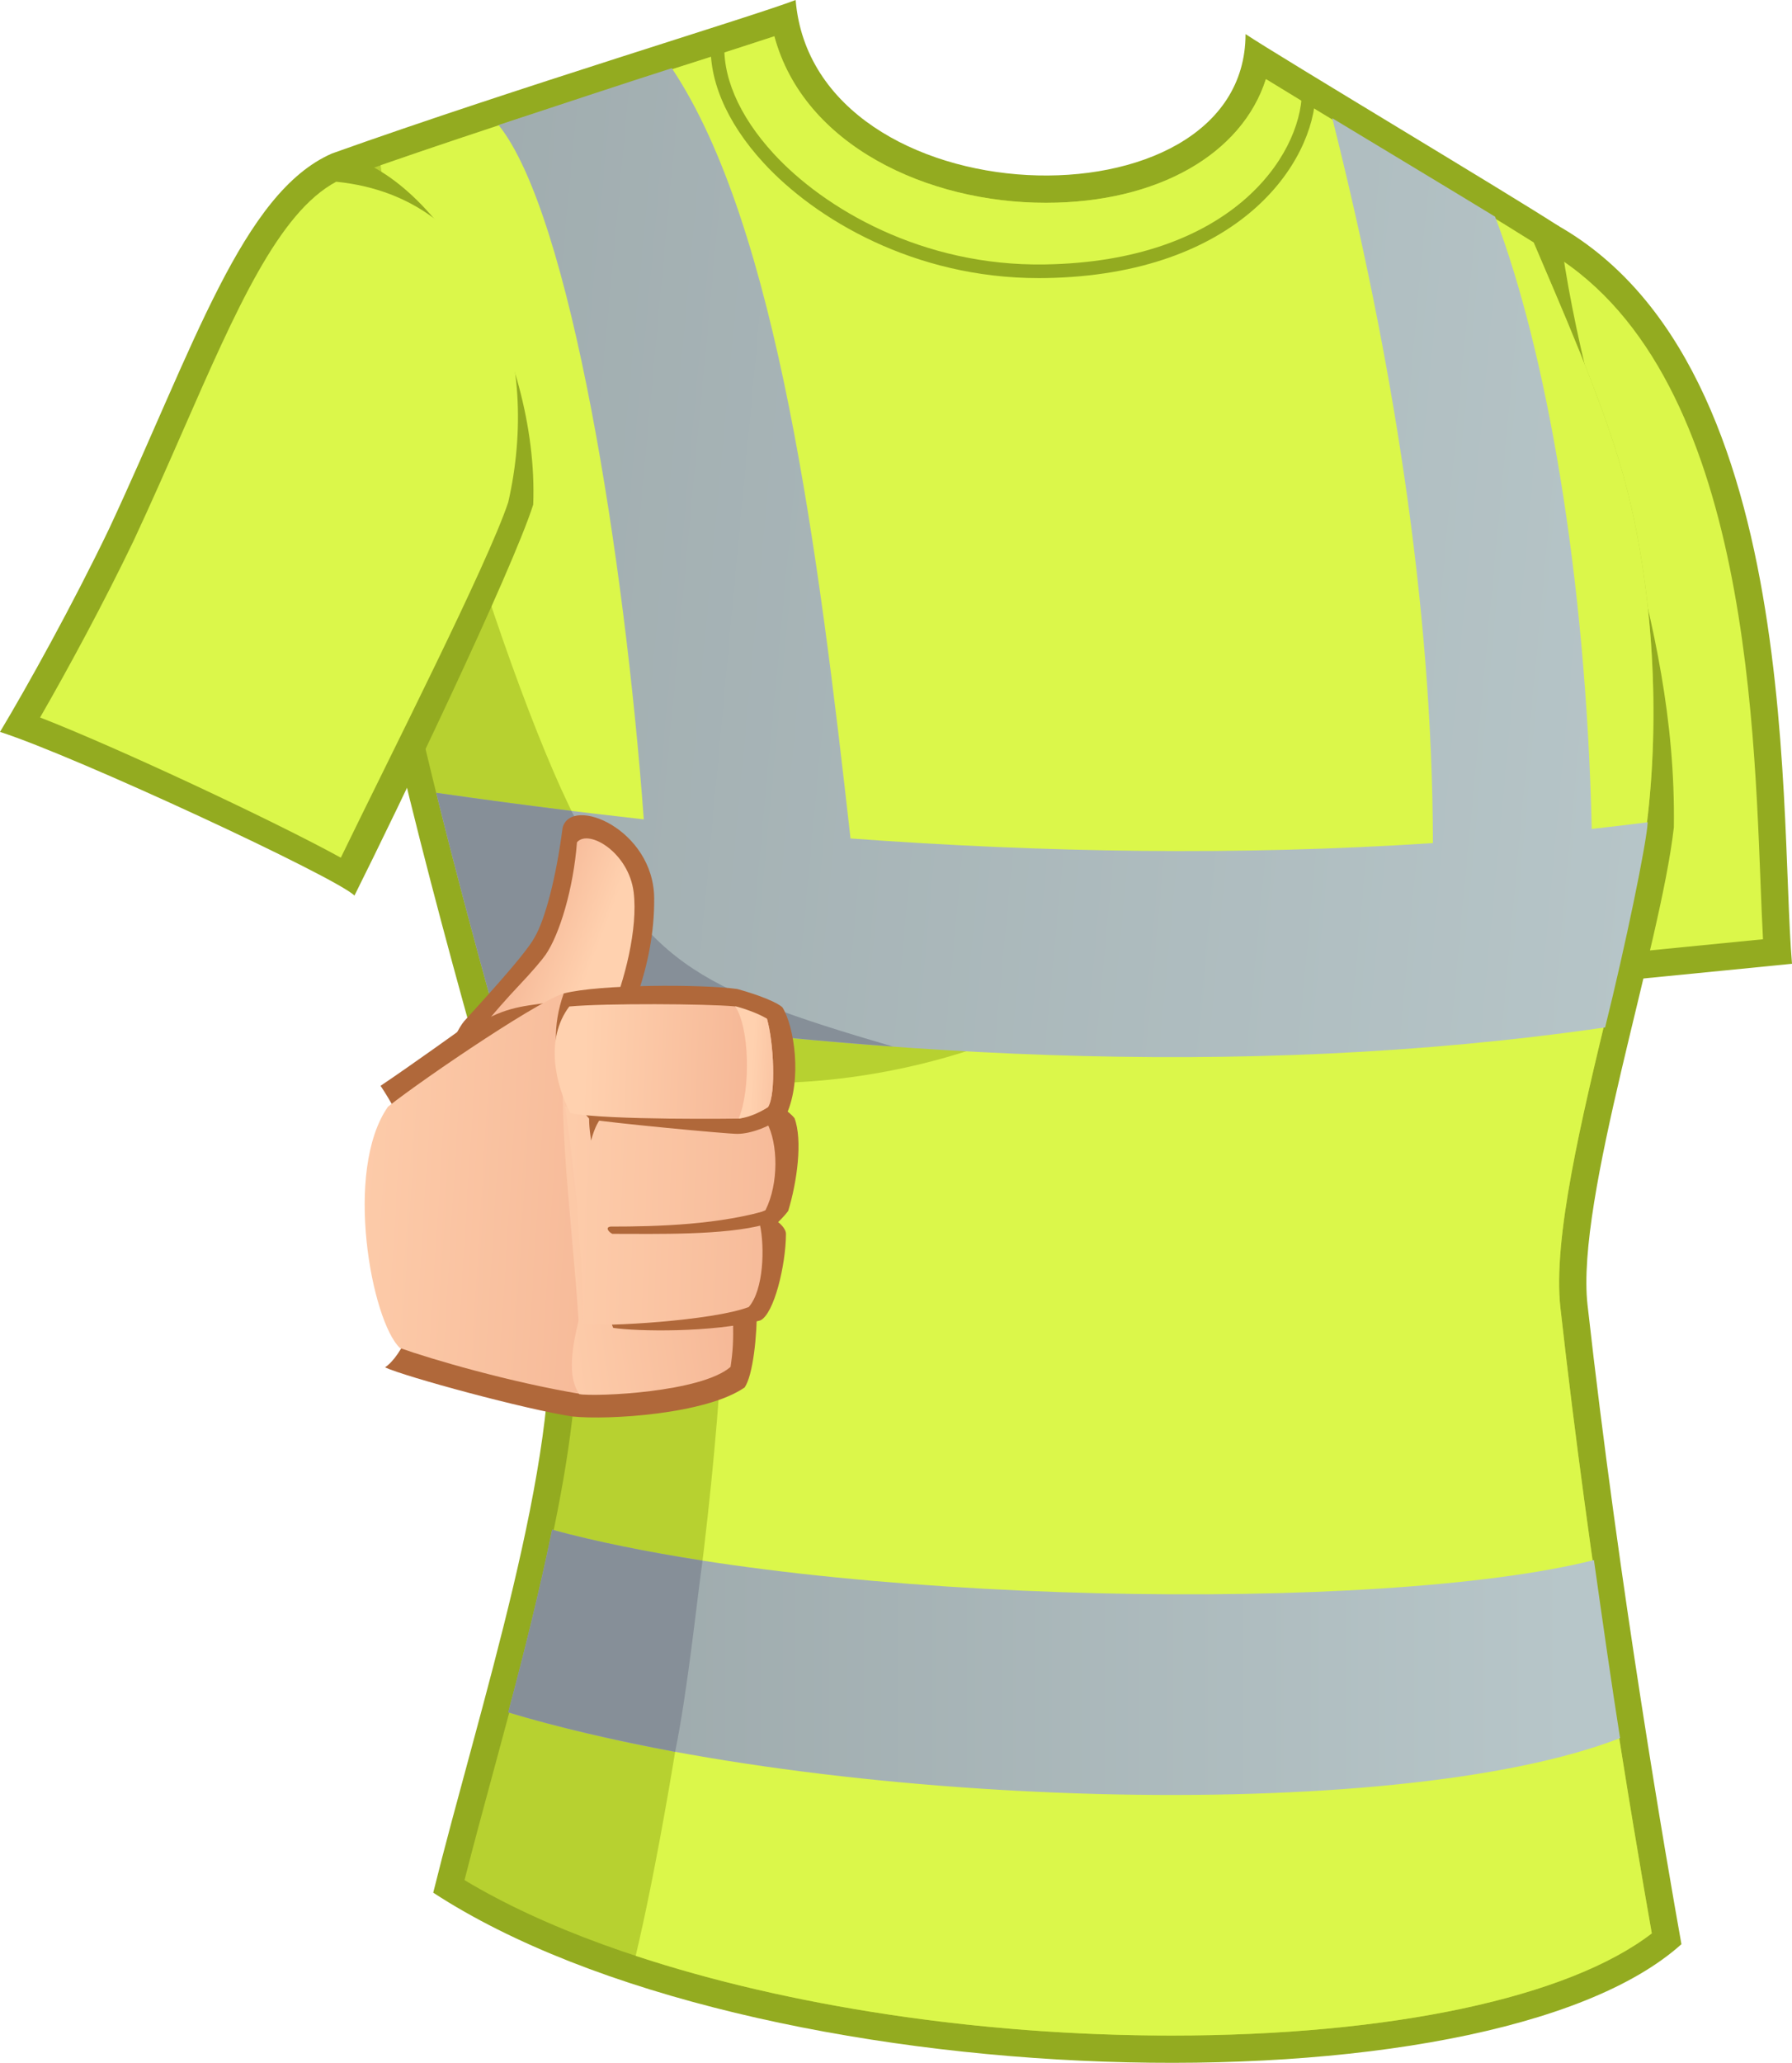 <?xml version="1.0" encoding="utf-8"?>
<!-- Generator: Adobe Illustrator 15.0.0, SVG Export Plug-In . SVG Version: 6.00 Build 0)  -->
<!DOCTYPE svg PUBLIC "-//W3C//DTD SVG 1.1//EN" "http://www.w3.org/Graphics/SVG/1.1/DTD/svg11.dtd">
<svg version="1.1" xmlns="http://www.w3.org/2000/svg" xmlns:xlink="http://www.w3.org/1999/xlink" x="0px" y="0px"
	 width="955.272px" height="1099.241px" viewBox="0 0 955.272 1099.241" enable-background="new 0 0 955.272 1099.241"
	 xml:space="preserve">
<g id="Clothes">
	<g>
		<g>
			<g>
				<path fill="#93AB20" d="M806.767,109.234c155.775,57.453,141.24,319.549,148.506,404.336
					c-24.225,2.422-154.635,15.422-168.766,16.229c-1.213-10.901-48.049-392.121-49.26-398.984
					C746.937,128.394,801.519,110.851,806.767,109.234z"/>
				<path fill="#DBF74A" d="M799.243,514.162c-7.607-62.238-38.307-312.551-45.969-372.872c11.906-3.622,29.834-9.292,48.244-15.148
					c1.785-0.568,3.388-1.076,4.756-1.511c120.723,49.133,128.168,241.244,132.197,345.041c0.439,11.337,0.84,21.685,1.342,30.835
					C892.937,505.176,827.989,511.571,799.243,514.162z"/>
			</g>
			<g>
				<g>
					<path fill="#93AB20" d="M177.044,81.759C275.559,46.633,402.335,8.478,424.138,0c9.69,117.896,239.828,124.759,239.828,18.168
						c18.168,12.113,142.502,86.321,167.135,102.472c15.16,119.187,62.834,205.553,61.188,320.255
						c-7.166,63.568-52.32,198.132-46.027,254.362c16.957,151.537,42.432,298.007,50.068,340.767
						c-103.365,92.862-495.811,83.172-665.386-27.455c24.225-97.708,68.64-231.752,61.373-311.696
						C263.245,583.017,147.973,231.952,177.044,81.759z"/>
					<path fill="#B7D130" d="M624.401,1084.706c-146.729,0-292.867-32.32-376.784-82.838c4.649-18.228,9.88-37.521,15.363-57.756
						c23.311-85.997,49.728-183.467,43.812-248.554l-0.107-1.156l-0.286-1.125c-5.19-20.326-13.136-48.264-22.337-80.617
						C241.62,463.438,171.212,215.889,189.92,92.613c57.876-20.42,123.919-41.521,172.729-57.115
						c20.742-6.629,37.929-12.121,50.143-16.168c15.735,58.341,81.816,88.733,144.697,88.733c59.91,0,104.621-26.135,117.34-65.917
						c15.33,9.43,37.217,22.7,59.904,36.45c32.871,19.926,66.73,40.452,82.844,50.638c12.936,30.65,36.684,83.565,48.063,125.128
						c16.021,58.516,19.381,128.392,12.123,185.605c-2.783,23.917-11.178,58.76-20.064,95.625
						c-14.75,61.198-29.998,124.479-25.885,161.281c15.605,139.456,38.279,274.234,48.725,333.381
						C836.081,1064.463,741.485,1084.706,624.401,1084.706z"/>
					<path fill="#DBF74A" d="M857.698,535.593c8.887-36.864,17.281-71.707,20.064-95.625c7.258-57.213,3.898-127.09-12.123-185.605
						c-11.379-41.563-35.127-94.479-48.063-125.128c-16.113-10.186-49.973-30.712-82.844-50.638
						c-22.688-13.75-44.574-27.02-59.904-36.45c-12.719,39.782-57.43,65.917-117.34,65.917c-62.881,0-128.962-30.393-144.697-88.733
						c-12.213,4.047-29.4,9.539-50.143,16.168c-45.196,14.439-105.161,33.6-159.74,52.57
						C219.186,214.961,295.675,438.312,323,461.082c67.829,56.527,176.037,61.371,277.782,56.527
						c-66.211,48.449-156.658,64.601-219.642,58.14c20.995,125.97-22.609,384.37-42.276,466.46
						c80.903,26.718,183.065,42.497,285.538,42.497c117.084,0,211.68-20.243,256.137-54.452
						c-10.445-59.146-33.119-193.925-48.725-333.381C827.7,660.072,842.948,596.791,857.698,535.593z"/>
					<linearGradient id="SVGID_1_" gradientUnits="userSpaceOnUse" x1="120.719" y1="885.838" x2="836.571" y2="885.838">
						<stop  offset="0" style="stop-color:#949FA1"/>
						<stop  offset="1" style="stop-color:#B7C6C9"/>
					</linearGradient>
					<path fill="url(#SVGID_1_)" d="M863.62,926.205c-4.551-28.821-9.113-60.783-13.93-94.881
						c-113.248,28.664-408.795,23.819-555.357-16.151c-6.582,31.823-14.79,64.994-23.419,97.304
						C439.279,963.35,742.901,973.04,863.62,926.205z"/>
					<path fill="#868F98" d="M294.333,815.172c-6.582,31.823-14.79,64.994-23.419,97.304c25.924,7.833,57.816,15.203,88.994,21.026
						c6.696-32.938,11.541-80.176,14.599-101.878C345.322,827.066,317.421,821.47,294.333,815.172z"/>
					<linearGradient id="SVGID_2_" gradientUnits="userSpaceOnUse" x1="-127.489" y1="243.574" x2="914.187" y2="340.474">
						<stop  offset="0" style="stop-color:#949FA1"/>
						<stop  offset="1" style="stop-color:#B7C6C9"/>
					</linearGradient>
					<path fill="url(#SVGID_2_)" d="M848.519,441.71c-3.078-136.106-24.569-255.299-51.518-326.236
						c-17.146-10.516-79-47.75-86.803-52.489c31.625,125.696,53.375,257.796,53.658,386.275
						c-103.199,6.774-207.109,5.099-310.468-2.459c-16.899-150.574-38.808-325.978-95.262-410.463
						c-26.272,8.398-61.166,19.983-92.36,30.281c38.553,47.815,67.357,232.444,77.42,370.002
						c-37.035-4.121-73.947-8.845-110.653-14.148c9.45,38.163,19.465,75.608,29.127,110.593
						c195.981,30.057,398.426,42.79,593.985,14.42c10.773-43.172,22.105-98.111,22.713-109.315
						C868.429,439.467,858.472,440.585,848.519,441.71z"/>
					<path fill="#868F98" d="M304.636,432.107c-22.868-2.834-49.371-6.349-72.103-9.634c9.45,38.163,19.465,75.608,29.127,110.593
						c70.801,10.858,142.448,19.404,214.31,24.621C367.76,526.038,345.052,512.198,304.636,432.107z"/>
				</g>
				<g>
					<path fill="#93AB20" d="M553.761,148.205c-66.552,0.003-119.336-31.567-146.804-61.508
						c-20.122-21.93-29.998-45.683-27.816-66.881l7.229,0.743c-1.966,19.104,7.246,40.848,25.943,61.227
						c26.877,29.294,79.257,60.252,144.804,59.124c98.375-1.623,136.199-57.127,136.932-91.732l7.268,0.156
						c-0.789,37.308-40.605,97.135-144.076,98.844C556.075,148.197,554.911,148.205,553.761,148.205z"/>
				</g>
			</g>
			<g>
				<path fill="#93AB20" d="M177.044,81.759c-47.845,20.819-73.684,103.16-118.906,200.061C38.76,322.195,14.535,365.797,0,390.023
					c40.373,12.921,179.265,77.521,188.955,87.21c22.61-45.221,83.981-172.807,95.285-208.335
					C287.467,186.532,231.954,88.22,177.044,81.759z"/>
				<path fill="#DBF74A" d="M181.687,457.046c-35.464-19.515-119.178-58.736-160.318-74.714
					c15.015-26.07,34.246-61.663,49.874-94.222c9.622-20.618,18.193-40.158,26.48-59.058
					c28.249-64.417,50.785-115.802,81.494-132.208c84.43,8.536,108.98,95.472,91.698,170.843
					C259.803,300.919,207.631,403.542,181.687,457.046z"/>
			</g>
		</g>
	</g>
</g>
<g id="Arm">
	<g>
		<g>
			<path fill="#B0683A" d="M227.223,588.514c6.107-13.081,14.103-37.267,20.288-44.443c3.631-4.185,32.272-34.719,37.513-44.647
				c5.489-9.279,11.5-31.912,14.881-58.347c4.697-17.44,48.494,0.777,48.82,37.503c0.334,37.664-15.293,68.203-23.816,87.523
				C315.646,568.972,233.985,585.986,227.223,588.514z"/>
			
				<linearGradient id="SVGID_3_" gradientUnits="userSpaceOnUse" x1="203.166" y1="776.22" x2="252.009" y2="792.095" gradientTransform="matrix(0.999 0.053 -0.053 0.999 102.269 -282.071)">
				<stop  offset="6.030000e-006" style="stop-color:#F3B190"/>
				<stop  offset="1" style="stop-color:#FFD1AF"/>
			</linearGradient>
			<path fill="url(#SVGID_3_)" d="M243.547,572.607c4.182-10.878,11.672-21.842,15.735-27.646
				c2.076-2.954,11.503-13.653,17.601-20.059c6.593-6.945,12.11-13.454,13.887-16.025c7.553-10.916,14.882-35.269,16.797-60.027
				c6.207-7.337,27.668,5.482,30.225,26.648c2.317,19.253-4.685,47.028-12.919,66.362c0,0,15.247,0.748,15.86,5.108
				C338.63,547.537,266.473,567.002,243.547,572.607z"/>
		</g>
		<g>
			<path fill="#B0683A" d="M202.859,578.601c15.473-10.33,45.25-31.751,45.25-31.751s7.941-2.372,14.034-5.264
				c14.413-6.798,25.158-5.866,41.048-9.028c33.355,3.295,52.424-4.488,88.332,3.707c14.735,44.997,11.423,91.201,11.973,159.618
				c0.127,16.238-2.117,37.001-6.552,43.464c-20.631,14.292-72.509,17.416-91.68,15.485c-24.721-3.655-89.314-21.19-100.02-26.198
				C223.104,716.722,245.859,642.791,202.859,578.601z"/>
			<linearGradient id="SVGID_4_" gradientUnits="userSpaceOnUse" x1="388.445" y1="641.067" x2="147.915" y2="626.24">
				<stop  offset="6.030000e-006" style="stop-color:#F3B190"/>
				<stop  offset="1" style="stop-color:#FFD1AF"/>
			</linearGradient>
			<path fill="url(#SVGID_4_)" d="M310.027,742.92c-38.103-6.344-80.243-18.652-96.837-24.598
				c-15.087-14.288-30.17-94.474-6.356-128.605c19.665-15.566,86.41-60.724,95.472-60.648c33.936,2.917,62.76,4.484,95.247,11.878
				c5.233,49.907-5.208,167.993-20.091,193.376C370.978,738.125,337.671,741.784,310.027,742.92z"/>
			
				<linearGradient id="SVGID_5_" gradientUnits="userSpaceOnUse" x1="359.07" y1="889.439" x2="214.718" y2="916.936" gradientTransform="matrix(0.999 0.053 -0.053 0.999 102.269 -282.071)">
				<stop  offset="6.030000e-006" style="stop-color:#F3B190"/>
				<stop  offset="1" style="stop-color:#FFD1AF"/>
			</linearGradient>
			<path fill="url(#SVGID_5_)" d="M397.552,540.946c-32.487-7.394-48.792-6.467-82.721-9.383c-0.175,0-12.5,4.9-12.688,4.914
				c-5.998,55.719,1.535,98.496,6.297,167.155c-3.174,13.09-6.351,29.772,0.396,39.288c9.329,1.435,64.949-0.965,80.613-14.533
				c1.261-8.715,1.537-13.483,1.331-25.252C390.136,666.494,402.547,588.519,397.552,540.946z"/>
			<path fill="#B0683A" d="M318.425,585.986c5.367,2.178,72.843-5.208,83.464-4.351c5.541,1.719,18.082,9.671,21.651,14.226
				c4.372,11.703,1.389,33.943-3.375,49.419c-2.027,2.774-5.356,5.96-5.356,5.96s4.355,3.209,4.166,6.542
				c-0.106,16.251-6.289,42.408-13.69,45.849c-25.751,6.646-65.953,5.879-78.387,3.972
				C321.936,698.875,319.002,601.306,318.425,585.986z"/>
			
				<linearGradient id="SVGID_6_" gradientUnits="userSpaceOnUse" x1="422.328" y1="914.38" x2="216.682" y2="918.412" gradientTransform="matrix(0.999 0.053 -0.053 0.999 102.269 -282.071)">
				<stop  offset="6.030000e-006" style="stop-color:#F3B190"/>
				<stop  offset="1" style="stop-color:#FFD1AF"/>
			</linearGradient>
			<path fill="url(#SVGID_6_)" d="M310.827,705.616c0.791-22.231-1.892-36.376-2.386-51.602c-1.437-20.792-3.97-42.071-7.142-64.297
				c7.496,0.388,17.099,5.344,17.099,5.344s41.386,0.971,60.691,1.804c5.655,2.594,25.562-0.028,29.711,1.373
				c5.975,11.059,6.408,32.362-0.736,46.645c-4.682,2.419-15.274,4.81-15.274,4.81s6.147,2.22,12.361,3.186
				c2.497,11.589,2.014,34.464-6.02,43.61C379.924,703.789,322.023,707.149,310.827,705.616z"/>
			<path fill="#B0683A" d="M325.504,653.622c-3.171,0.393-0.894,2.982,0.895,3.863c23.812,0,59.536,0.899,81.282-4.966
				c1.218-2.32,3.143-5.889,4.066-8.394C384.147,652.727,350.51,653.622,325.504,653.622z"/>
			<path fill="#B0683A" d="M322.527,594.158c-1.55-0.398-6.706-3.527-7.956-3.589c-0.972,4.707-0.497,10.23,0.516,17.204
				C316.872,601.225,319.254,595.861,322.527,594.158z"/>
			<path fill="#B0683A" d="M300.5,529.395c19.052-4.961,73.822-4.961,92.486-2.386c12.297,3.371,22.117,7.542,24.202,9.923
				c6.328,10.443,10.418,38.397,2.083,56.865c-8.337,6.534-19.021,10.411-26.196,10.411c-6.104,0-68.89-5.975-78.668-7.759
				C306.72,588.093,288.042,564.778,300.5,529.395z"/>
			<linearGradient id="SVGID_7_" gradientUnits="userSpaceOnUse" x1="422.432" y1="568.043" x2="310.978" y2="563.885">
				<stop  offset="6.030000e-006" style="stop-color:#F3B190"/>
				<stop  offset="1" style="stop-color:#FFD1AF"/>
			</linearGradient>
			<path fill="url(#SVGID_7_)" d="M394.172,596.07c0,0-70.156,0.985-90.099-2.878c-7.879-15.097-13.775-39.354-0.599-56.856
				c19.452-1.785,72.971-1.453,88.048-0.071c6.744,2.191,11.08,3.934,17.332,6.613c3.543,12.375,4.982,39.852,0.594,47.038
				C404.09,593.5,394.172,596.07,394.172,596.07z"/>
			<linearGradient id="SVGID_8_" gradientUnits="userSpaceOnUse" x1="433.174" y1="568.455" x2="400.786" y2="566.569">
				<stop  offset="6.030000e-006" style="stop-color:#F3B190"/>
				<stop  offset="1" style="stop-color:#FFD1AF"/>
			</linearGradient>
			<path fill="url(#SVGID_8_)" d="M408.854,542.878c-6.343-3.968-16.848-6.703-17.061-6.741c7.738,11.111,8.531,44.06,1.983,59.933
				c4.289-0.407,10.313-2.57,15.672-6.154C413.837,582.729,412.398,555.252,408.854,542.878z"/>
		</g>
	</g>
</g>
</svg>
